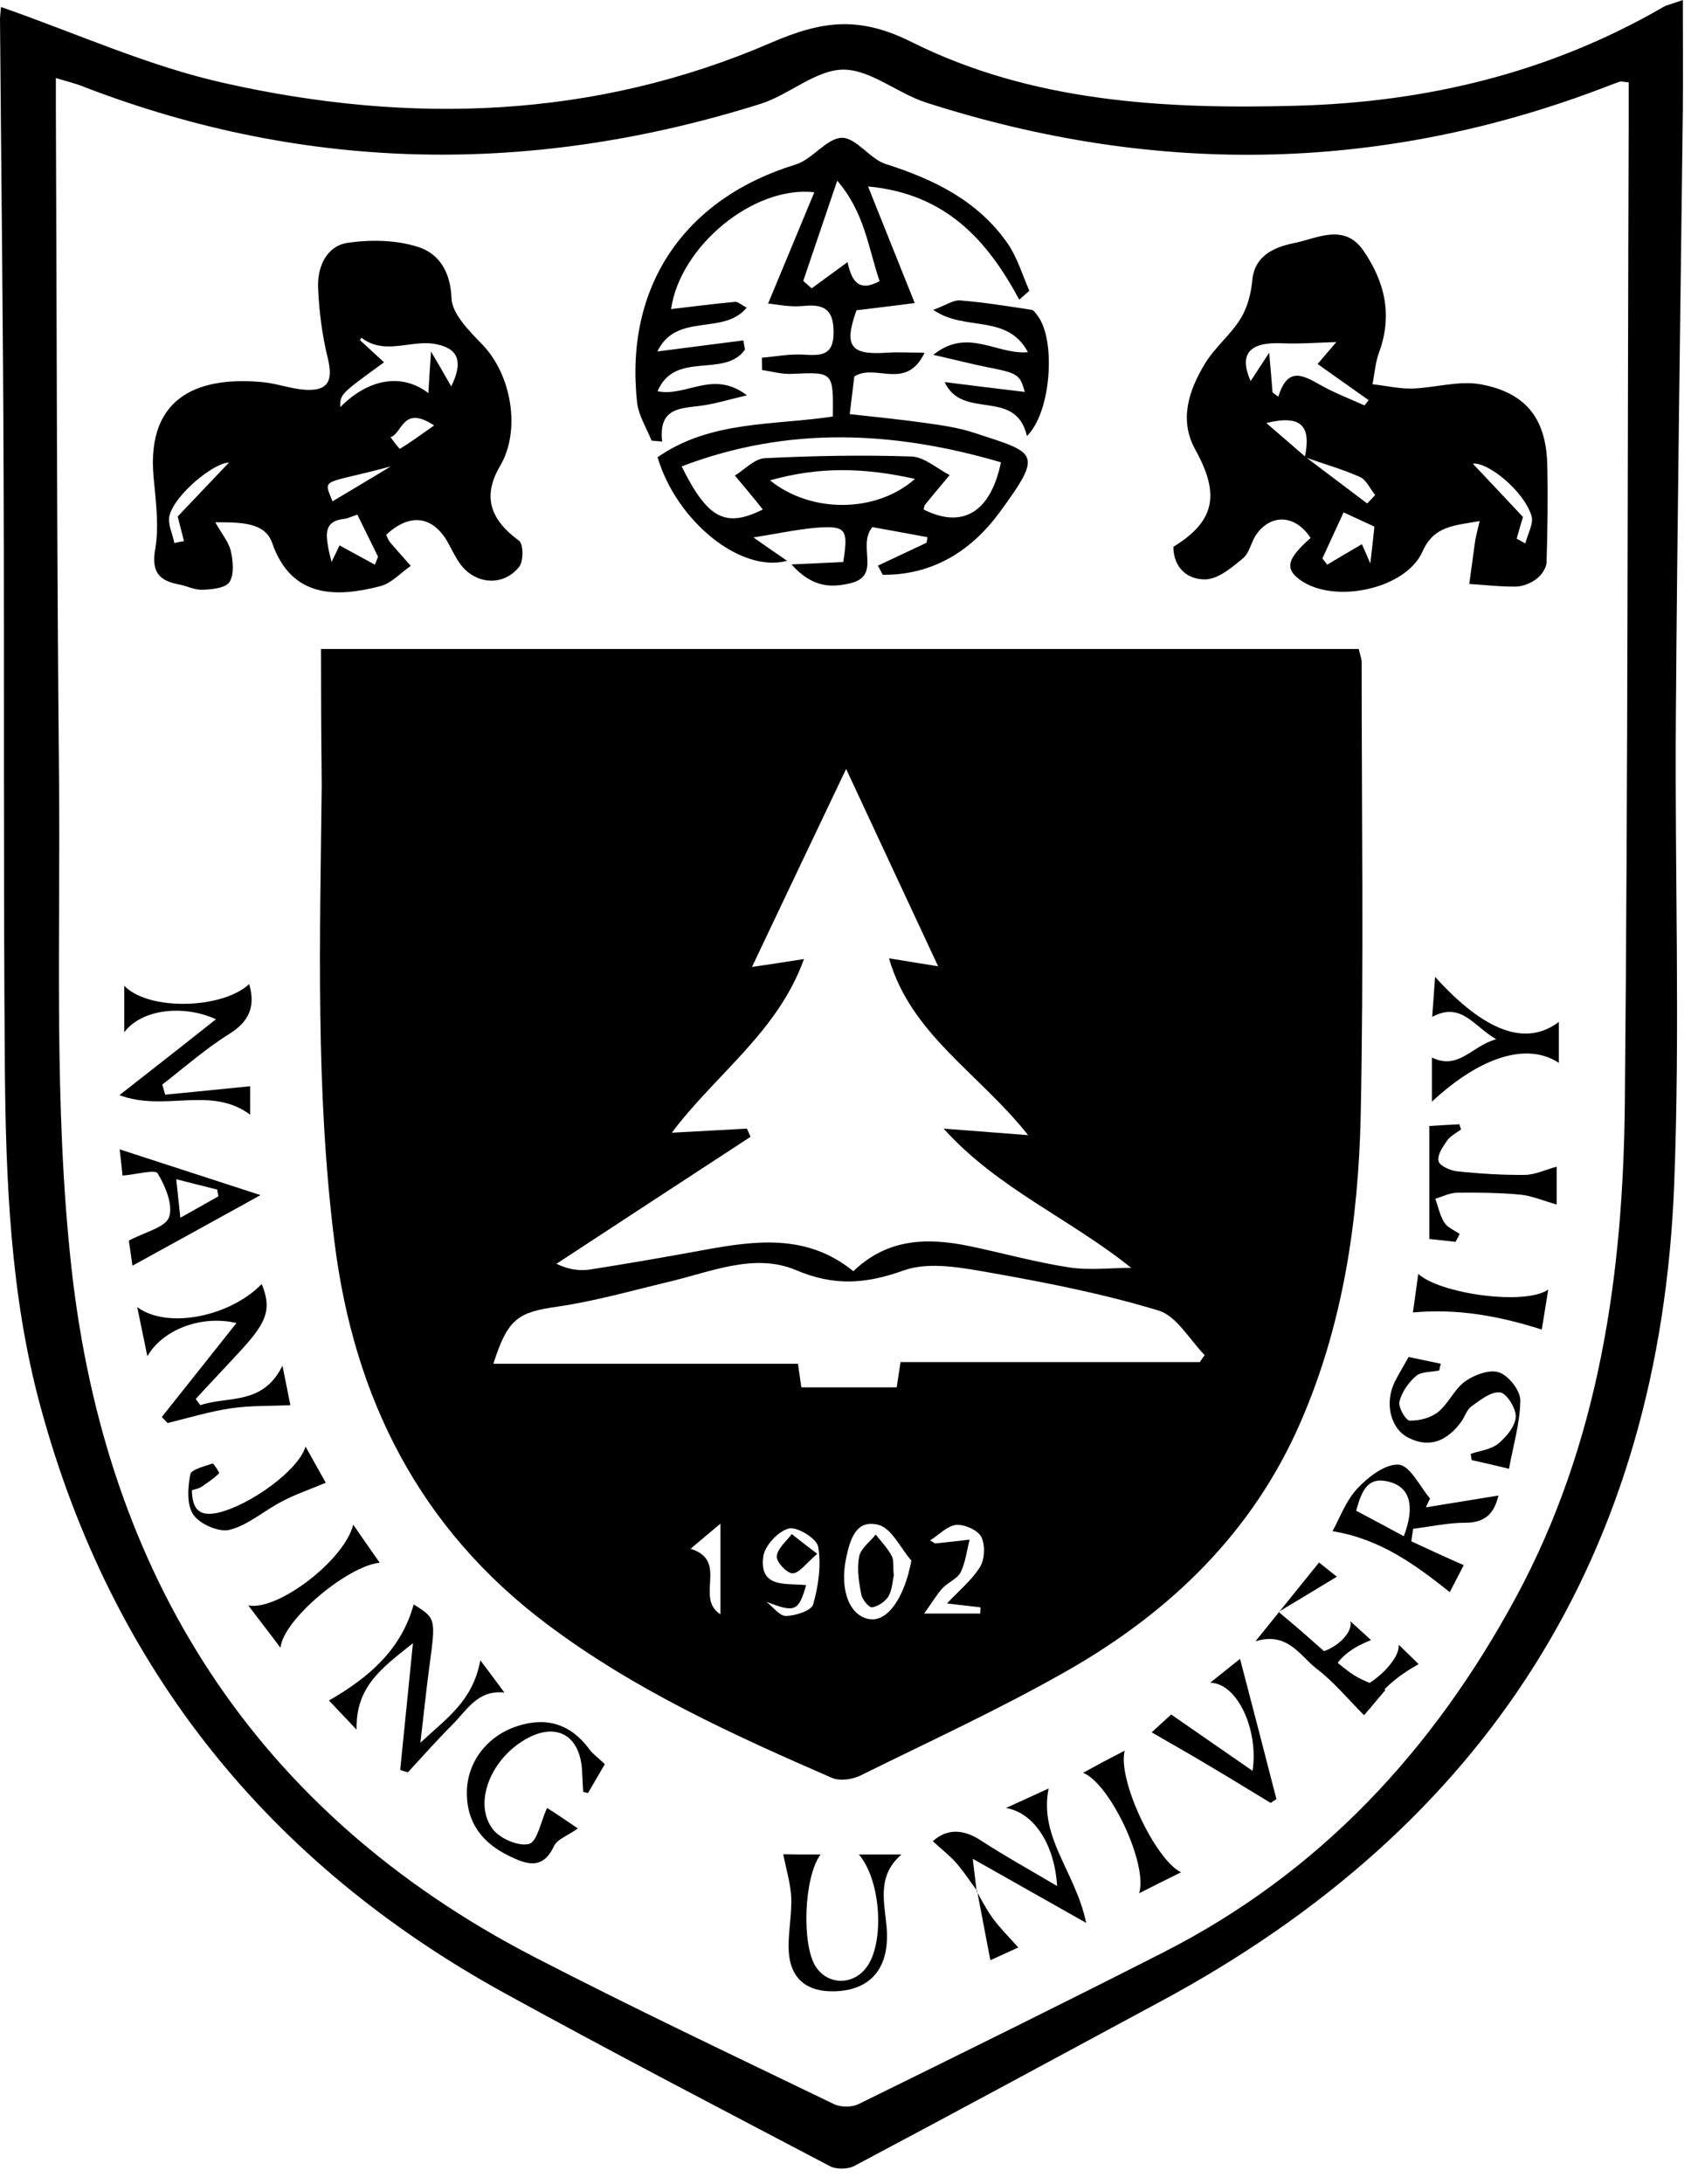<svg width="98" height="126" viewBox="0 0 98 126" fill="none" xmlns="http://www.w3.org/2000/svg">
<path d="M0.055 0.403C4.405 1.918 8.574 3.822 12.952 4.794C23.652 7.199 34.339 6.865 44.512 2.46C47.486 1.181 49.598 0.917 52.628 2.432C59.535 5.878 67.178 6.309 74.78 6.101C82.284 5.906 89.427 4.211 96.001 0.403C96.223 0.278 96.473 0.236 97.126 0C97.126 2.224 97.14 4.252 97.126 6.281C96.987 17.969 96.806 29.656 96.723 41.344C96.654 50.335 96.973 59.326 96.626 68.304C95.806 89.608 85.828 105.312 67.039 115.429C61.133 118.611 55.227 121.807 49.306 124.948C48.931 125.143 48.278 125.157 47.903 124.962C41.635 121.668 35.354 118.403 29.156 114.998C15.495 107.494 6.448 96.251 2.348 81.186C0.583 74.724 0.333 68.026 0.278 61.355C0.194 50.099 0.25 38.828 0.208 27.572C0.18 18.747 0.069 9.909 -0 1.084C0.014 0.792 0.055 0.472 0.055 0.403ZM3.224 4.503C3.224 5.253 3.224 5.767 3.224 6.281C3.279 19.081 3.279 31.866 3.405 44.665C3.502 54.171 3.085 63.76 4.127 73.168C6.087 90.803 14.661 104.506 30.768 112.858C36.493 115.818 42.316 118.569 48.125 121.377C48.514 121.571 49.167 121.571 49.557 121.377C55.435 118.486 61.313 115.595 67.15 112.622C76.169 108.036 82.715 100.976 87.496 92.137C92.304 83.229 93.68 73.529 93.777 63.635C93.958 44.873 93.93 26.099 93.999 7.338C93.999 6.476 93.999 5.601 93.999 4.753C93.694 4.725 93.582 4.683 93.485 4.711C93.04 4.864 92.596 5.045 92.151 5.211C79.338 9.992 66.428 10.089 53.462 5.92C51.808 5.392 50.251 4.016 48.667 4.016C47.083 4.03 45.554 5.462 43.901 5.99C30.809 10.103 17.816 9.978 4.933 5.045C4.447 4.836 3.96 4.725 3.224 4.503Z" fill="black"/>
<path d="M18.525 37.438C38.592 37.438 58.465 37.438 78.421 37.438C78.477 37.73 78.588 37.967 78.588 38.217C78.588 46.944 78.713 55.671 78.532 64.385C78.393 70.43 77.518 76.392 75.072 82.02C72.306 88.399 67.553 92.971 61.647 96.348C57.756 98.571 53.656 100.448 49.64 102.435C49.182 102.657 48.459 102.754 48.014 102.56C42.289 100.072 36.619 97.487 31.588 93.707C24.209 88.177 20.429 80.658 19.303 71.639C18.205 62.898 18.469 54.115 18.567 45.346C18.539 42.761 18.525 40.176 18.525 37.438ZM48.834 44.359C47.097 48 45.29 51.794 43.4 55.782C44.443 55.63 45.346 55.491 46.402 55.324C44.887 59.535 41.33 61.939 38.773 65.344C40.218 65.26 41.663 65.191 43.109 65.107C43.178 65.26 43.248 65.427 43.317 65.58C39.579 68.026 35.84 70.458 32.116 72.904C32.825 73.251 33.45 73.32 34.048 73.237C36.243 72.89 38.425 72.514 40.607 72.112C43.623 71.556 46.597 71.166 49.251 73.334C51.238 71.417 53.559 71.389 55.977 71.889C57.895 72.292 59.785 72.82 61.703 73.112C62.87 73.293 64.093 73.14 65.288 73.14C61.745 70.291 57.575 68.568 54.462 65.107C56.075 65.233 57.492 65.344 59.34 65.483C56.464 61.869 52.572 59.674 51.308 55.282C52.42 55.463 53.253 55.602 54.143 55.741C52.267 51.711 50.488 47.917 48.834 44.359ZM28.475 78.671C34.423 78.671 40.232 78.671 46.055 78.671C46.124 79.171 46.18 79.56 46.249 80.033C48.098 80.033 49.877 80.033 51.753 80.033C51.822 79.56 51.892 79.143 51.975 78.574C57.798 78.574 63.523 78.574 69.249 78.574C69.346 78.435 69.43 78.296 69.527 78.171C68.651 77.281 67.915 75.919 66.859 75.6C63.746 74.655 60.522 74.015 57.311 73.446C55.63 73.154 53.698 72.751 52.183 73.279C49.974 74.071 48.153 74.21 45.93 73.265C43.553 72.264 41.052 73.362 38.648 73.932C36.494 74.446 34.353 75.058 32.172 75.377C29.92 75.697 29.309 76.044 28.475 78.671ZM44.234 92.401C44.609 92.693 44.999 93.235 45.374 93.221C45.916 93.207 46.833 92.915 46.93 92.554C47.236 91.484 47.403 90.303 47.222 89.233C47.153 88.76 45.999 88.051 45.527 88.177C44.915 88.329 44.137 89.163 44.054 89.788C43.803 91.651 45.402 91.317 46.527 91.442C46.083 92.971 45.874 93.04 44.234 92.401ZM52.6 90.025C51.975 89.316 51.475 88.177 50.71 87.968C49.362 87.607 49.043 88.885 48.82 89.955C48.459 91.762 49.056 93.235 50.182 93.402C51.252 93.569 52.211 92.123 52.6 90.025ZM53.684 88.857C53.782 88.913 53.865 88.983 53.962 89.038C54.629 88.969 55.296 88.899 55.963 88.816C55.797 89.441 55.727 90.122 55.449 90.692C55.255 91.081 54.713 91.275 54.393 91.623C54.045 92.012 53.768 92.484 53.337 93.082C54.629 93.082 55.602 93.082 56.575 93.082C56.575 92.957 56.589 92.846 56.589 92.721C55.963 92.651 55.338 92.582 54.657 92.498C55.352 91.748 56.102 91.15 56.575 90.372C56.839 89.927 56.867 89.108 56.63 88.649C56.422 88.26 55.658 87.926 55.185 87.968C54.657 88.024 54.184 88.552 53.684 88.857ZM41.58 87.898C40.816 88.538 40.329 88.941 39.857 89.344C42.08 90.039 40.079 92.165 41.58 93.124C41.58 91.47 41.58 89.927 41.58 87.898Z" fill="black"/>
<path d="M22.291 30.851C22.36 30.99 22.402 31.143 22.499 31.268C22.888 31.727 23.305 32.185 23.708 32.644C23.125 33.047 22.596 33.645 21.957 33.812C19.442 34.465 16.815 34.534 15.704 31.31C15.287 30.129 13.911 30.129 12.424 30.129C12.827 30.837 13.216 31.296 13.327 31.81C13.452 32.38 13.522 33.144 13.244 33.575C13.021 33.923 12.243 34.006 11.701 34.02C11.243 34.048 10.784 33.798 10.325 33.714C9.144 33.492 8.727 32.964 8.963 31.644C9.186 30.323 8.991 28.906 8.866 27.544C8.408 22.638 11.784 21.735 15.12 22.041C15.954 22.11 16.774 22.43 17.607 22.485C18.928 22.569 19.233 21.971 18.928 20.707C18.594 19.359 18.413 17.955 18.358 16.565C18.316 15.398 18.844 14.189 20.067 14.008C21.401 13.814 22.902 13.841 24.167 14.258C25.32 14.634 26.001 15.662 26.057 17.191C26.085 18.108 27.085 19.095 27.836 19.873C29.531 21.624 30.073 24.834 28.864 26.877C27.849 28.6 28.253 29.948 29.948 31.185C30.212 31.366 30.226 32.38 29.962 32.7C29.058 33.839 27.447 33.728 26.571 32.547C26.265 32.13 26.043 31.63 25.779 31.171C24.903 29.74 23.611 29.615 22.291 30.851ZM26.043 22.291C26.696 20.957 26.543 20.137 25.195 19.859C23.764 19.553 22.235 20.54 20.859 19.484C20.831 19.525 20.804 19.567 20.776 19.623C21.221 20.04 21.693 20.456 22.166 20.901C19.636 22.736 19.636 22.736 19.636 23.486C21.262 21.846 23.194 21.499 24.723 22.68C24.764 21.971 24.806 21.332 24.876 20.276C25.362 21.096 25.626 21.568 26.043 22.291ZM21.637 32.575C21.693 32.422 21.763 32.269 21.818 32.116C21.415 31.296 21.012 30.476 20.623 29.684C20.331 29.781 20.095 29.906 19.859 29.934C18.677 30.059 18.816 30.851 18.955 31.657C18.983 31.824 19.039 31.991 19.136 32.422C19.428 31.824 19.581 31.491 19.595 31.463C20.303 31.852 20.971 32.213 21.637 32.575ZM10.061 31.324C10.242 31.282 10.437 31.254 10.617 31.213C10.492 30.726 10.367 30.24 10.256 29.795C11.284 28.711 12.257 27.697 13.216 26.682C12.299 26.71 10.089 28.544 9.783 29.74C9.658 30.212 9.964 30.796 10.061 31.324ZM19.192 28.92C20.387 28.211 21.471 27.558 22.555 26.905C18.594 27.975 18.622 27.516 19.192 28.92ZM25.056 24.542C23.236 23.347 23.25 24.973 22.541 25.223C22.721 25.459 23.041 25.904 23.083 25.89C23.694 25.515 24.292 25.084 25.056 24.542Z" fill="black"/>
<path d="M85.397 30.059C83.91 30.323 82.757 30.337 82.103 31.81C81.144 33.992 76.989 34.867 75.03 33.45C74.14 32.797 74.279 32.241 75.641 31.032C74.78 29.712 73.39 29.601 72.514 30.823C72.209 31.254 72.125 31.88 71.75 32.199C71.111 32.727 70.346 33.38 69.61 33.422C68.568 33.464 67.734 32.783 67.72 31.546C70.138 30.059 70.416 28.517 68.984 25.932C68.04 24.236 68.609 22.513 69.54 20.984C70.11 20.039 71.027 19.317 71.597 18.386C72 17.746 72.209 16.913 72.278 16.148C72.431 14.592 73.807 14.203 74.752 14.008C75.989 13.758 77.587 12.854 78.685 14.453C79.921 16.245 80.38 18.163 79.602 20.303C79.379 20.887 79.338 21.54 79.213 22.166C79.977 22.249 80.741 22.43 81.492 22.416C82.84 22.374 84.23 21.929 85.508 22.18C88.135 22.68 89.26 24.222 89.302 26.89C89.344 28.739 89.316 30.587 89.26 32.435C89.246 32.769 88.968 33.186 88.677 33.394C88.357 33.645 87.898 33.825 87.509 33.839C86.606 33.853 85.703 33.742 84.799 33.686C84.91 32.839 85.036 31.991 85.147 31.143C85.202 30.851 85.272 30.615 85.397 30.059ZM75.308 26.376C75.683 24.584 75.127 23.903 73.084 24.403C73.987 25.181 74.668 25.765 75.335 26.349C76.531 27.252 77.712 28.141 78.907 29.045C79.06 28.878 79.213 28.725 79.366 28.558C79.074 28.197 78.865 27.683 78.49 27.516C77.462 27.057 76.364 26.752 75.308 26.376ZM73.445 22.638C73.557 22.721 73.668 22.805 73.779 22.888C74.293 21.179 75.155 21.61 76.155 22.18C76.975 22.652 77.892 22.999 78.754 23.389C78.838 23.291 78.907 23.18 78.99 23.083C78.031 22.402 77.059 21.721 76.044 20.998C76.475 20.498 76.906 19.998 77.128 19.734C76.114 19.761 75.058 19.845 73.987 19.803C72.111 19.72 71.486 20.415 72.181 21.985C72.473 21.526 72.764 21.096 73.251 20.345C73.348 21.373 73.39 22.013 73.445 22.638ZM77.545 29.559C77.156 30.407 76.739 31.31 76.322 32.213C76.419 32.338 76.503 32.449 76.6 32.574C77.253 32.185 77.906 31.796 78.601 31.393C78.643 31.477 78.796 31.824 79.088 32.505C79.199 31.532 79.268 30.948 79.324 30.379C78.643 30.059 78.045 29.795 77.545 29.559ZM87.537 31.074C87.704 31.171 87.871 31.254 88.037 31.352C88.162 30.809 88.538 30.184 88.385 29.739C87.912 28.266 85.828 26.627 85.008 26.752C85.939 27.738 86.925 28.78 87.898 29.823C87.759 30.281 87.648 30.671 87.537 31.074Z" fill="black"/>
<path d="M58.826 17.288C56.977 13.841 54.573 11.173 50.099 10.756C51.016 13.036 51.849 15.134 52.794 17.483C51.947 17.594 50.71 17.747 49.431 17.899C48.695 19.97 49.07 20.498 51.21 20.345C51.822 20.304 52.433 20.345 53.364 20.345C52.294 22.583 50.515 20.929 49.306 21.721C49.237 22.333 49.14 23.041 49.042 23.889C50.543 24.056 51.947 24.195 53.336 24.389C54.323 24.528 55.338 24.667 56.283 24.987C59.826 26.14 60.229 26.099 57.7 29.545C56.06 31.783 53.823 33.186 50.946 33.158C50.849 32.978 50.766 32.811 50.668 32.63C51.599 32.186 52.544 31.755 53.475 31.31C53.489 31.199 53.517 31.088 53.531 30.99C52.433 30.782 51.335 30.587 50.349 30.407C49.445 31.491 50.904 33.2 49.084 33.645C48.014 33.895 46.916 33.937 45.679 32.561C46.958 32.505 47.819 32.464 48.667 32.422C48.973 30.504 48.834 30.309 47.055 30.448C45.971 30.546 44.887 30.782 43.483 31.004C44.289 31.574 44.804 31.922 45.429 32.352C42.733 33.075 39.036 30.045 37.952 26.377C40.996 24.25 44.651 24.542 48.069 24.028C48.097 21.443 48.097 21.457 45.693 21.568C45.123 21.596 44.553 21.429 43.984 21.346C43.984 21.11 43.97 20.873 43.97 20.637C44.762 20.568 45.554 20.415 46.332 20.456C47.333 20.512 48.111 20.568 48.111 19.178C48.111 17.899 47.611 17.524 46.388 17.649C45.596 17.733 44.79 17.552 44.331 17.51C45.29 15.217 46.124 13.188 46.999 11.09C43.456 10.701 39.245 14.231 38.731 17.83C39.968 17.691 41.191 17.524 42.427 17.413C42.594 17.399 42.775 17.58 43.094 17.747C41.76 19.386 39.05 17.983 37.939 20.276C39.731 20.04 41.316 19.845 42.9 19.637C42.928 19.817 42.969 19.984 42.997 20.165C41.816 21.846 38.953 20.192 37.952 22.569C39.606 22.916 41.149 21.304 43.108 22.805C41.983 23.069 41.232 23.305 40.468 23.403C39.3 23.569 37.994 23.486 38.217 25.473C38.008 25.459 37.813 25.432 37.605 25.418C37.313 24.681 36.855 23.972 36.771 23.222C36.035 16.538 39.481 11.465 45.916 9.492C46.888 9.2 47.694 7.977 48.584 7.949C49.417 7.935 50.196 9.172 51.127 9.464C53.92 10.353 56.449 11.59 58.159 14.05C58.715 14.856 59.006 15.857 59.409 16.774C59.201 16.968 59.006 17.121 58.826 17.288ZM39.342 26.905C40.843 29.934 41.871 30.462 44.026 29.392C43.886 29.226 43.775 29.073 43.65 28.92C43.233 28.419 42.83 27.919 42.413 27.433C42.983 27.085 43.553 26.46 44.137 26.432C46.958 26.293 49.793 26.238 52.614 26.335C53.35 26.363 54.073 27.03 54.809 27.405C54.337 27.975 53.851 28.544 53.392 29.114C53.337 29.184 53.337 29.295 53.309 29.392C55.532 30.518 57.172 29.573 57.77 26.669C51.599 24.862 45.498 24.556 39.342 26.905ZM48.917 15.12C49.139 16.176 49.543 16.885 50.766 16.218C50.112 14.3 49.904 12.257 48.32 10.423C47.583 12.591 46.972 14.397 46.36 16.204C46.527 16.343 46.68 16.496 46.846 16.635C47.472 16.176 48.111 15.704 48.917 15.12ZM52.808 27.627C49.89 26.974 47.291 26.905 44.442 27.711C46.819 29.628 50.571 29.601 52.808 27.627Z" fill="black"/>
<path d="M59.27 25.154C58.617 22.346 55.56 24.278 54.518 22.041C56.06 22.235 57.603 22.43 59.145 22.61C58.867 21.596 58.742 21.526 56.964 21.179C56.06 20.998 55.157 20.762 53.864 20.47C55.852 18.872 57.492 20.47 59.326 20.317C58.131 18.066 55.671 19.15 53.864 17.872C54.573 17.622 55.004 17.302 55.407 17.33C56.783 17.441 58.159 17.663 59.535 17.872C59.66 17.886 59.771 18.066 59.868 18.191C60.952 19.553 60.688 23.764 59.27 25.154Z" fill="black"/>
<path d="M84.48 90.289C84.299 90.636 83.993 91.234 83.674 91.846C81.645 90.234 79.644 88.774 76.906 88.33C77.309 87.607 77.67 86.579 78.351 85.856C78.977 85.189 79.977 84.425 80.742 84.494C81.395 84.564 81.937 85.745 82.534 86.44C82.451 86.606 82.368 86.787 82.298 86.954C83.66 86.731 85.036 86.509 86.481 86.273C86.245 87.287 85.731 87.843 84.577 87.843C83.577 87.843 82.576 88.066 81.561 88.191C81.52 88.427 81.492 88.663 81.45 88.913C82.409 89.358 83.368 89.803 84.48 90.289ZM81.02 88.621C81.673 86.912 81.381 85.842 80.269 85.508C78.893 85.092 78.588 86.05 78.268 87.148C79.199 87.635 80.061 88.107 81.02 88.621Z" fill="black"/>
<path d="M11.562 81.061C13.16 80.519 15.175 81.089 16.301 78.782C16.523 79.853 16.676 80.659 16.759 81.061C15.578 81.117 14.439 81.075 13.327 81.242C12.09 81.423 10.881 81.798 9.672 82.09C9.561 81.979 9.45 81.854 9.338 81.742C10.77 79.95 12.187 78.157 13.646 76.323C11.659 75.85 9.408 76.67 8.505 78.24C8.296 77.24 8.129 76.392 7.921 75.405C9.672 76.698 13.285 75.947 15.106 74.071C15.662 75.461 15.453 76.184 14.036 77.754C13.132 78.741 12.201 79.713 11.298 80.7C11.381 80.825 11.465 80.936 11.562 81.061Z" fill="black"/>
<path d="M27.724 95.778C28.183 96.39 28.642 97.001 29.114 97.641C27.586 97.46 26.946 98.655 26.113 99.489C25.223 100.378 24.389 101.323 23.541 102.24C23.389 102.199 23.25 102.157 23.097 102.101C23.333 99.808 23.555 97.529 23.833 94.792C22.041 96.223 20.526 97.279 20.581 99.781C19.914 99.072 19.456 98.599 18.983 98.099C21.304 96.765 23.166 95.153 23.875 92.554C25.154 93.36 25.154 93.36 24.792 96.056C24.612 97.39 24.473 98.738 24.264 100.531C25.821 99.086 27.28 98.127 27.724 95.778Z" fill="black"/>
<path d="M14.439 64.302C12.146 62.606 9.519 64.163 6.893 63.176C8.866 61.633 10.659 60.23 12.466 58.798C10.575 57.937 8.171 58.215 7.171 59.549C7.171 58.534 7.171 57.756 7.171 56.867C8.574 58.326 12.827 58.215 14.383 56.769C14.745 58.034 14.411 58.91 13.23 59.646C11.868 60.494 10.645 61.578 9.367 62.564C9.422 62.759 9.478 62.953 9.533 63.148C11.145 62.995 12.771 62.828 14.439 62.662C14.439 62.953 14.439 63.662 14.439 64.302Z" fill="black"/>
<path d="M33.353 105.478C32.741 105.909 32.158 106.104 31.977 106.493C31.324 107.883 30.407 107.563 29.378 107.063C27.808 106.298 26.905 105.103 26.946 103.324C26.988 101.601 28.142 100.128 29.865 99.572C31.574 99.016 32.964 99.475 34.034 100.934C34.242 101.212 34.548 101.42 34.909 101.768C34.59 102.31 34.27 102.866 33.937 103.435C33.839 103.408 33.742 103.394 33.659 103.366C33.631 102.935 33.617 102.49 33.589 102.06C33.436 100.045 32.047 99.322 30.282 100.364C28.267 101.545 27.294 104.103 28.475 105.562C28.906 106.09 29.976 106.535 30.546 106.368C31.018 106.215 31.199 105.103 31.574 104.297C31.935 104.519 32.644 104.992 33.353 105.478Z" fill="black"/>
<path d="M83.062 79.06C82.617 79.157 82.047 79.116 81.742 79.366C81.297 79.741 80.908 80.297 80.769 80.853C80.686 81.172 81.13 81.937 81.353 81.951C81.909 81.965 82.576 81.798 83.006 81.45C83.604 80.964 83.938 80.13 84.563 79.686C85.091 79.31 85.98 78.977 86.522 79.171C87.078 79.366 87.745 80.213 87.745 80.783C87.731 82.076 87.342 83.354 87.092 84.73C86.231 84.522 85.577 84.369 84.938 84.23C84.924 84.105 84.896 83.993 84.882 83.868C85.424 83.688 86.064 83.618 86.481 83.271C86.953 82.882 87.453 82.27 87.481 81.728C87.509 81.256 86.953 80.366 86.578 80.325C86.064 80.255 85.424 80.769 84.924 81.131C84.646 81.325 84.535 81.756 84.313 82.048C83.534 83.09 82.534 83.577 81.283 82.937C80.241 82.409 79.907 80.936 80.491 79.727C80.7 79.31 80.95 78.907 81.297 78.282C81.825 78.393 82.492 78.532 83.159 78.671C83.118 78.796 83.09 78.921 83.062 79.06Z" fill="black"/>
<path d="M56.394 109.078C56.005 108.55 55.643 107.994 55.212 107.493C54.809 107.035 54.323 106.66 53.837 106.215C54.587 105.534 55.518 105.451 56.616 106.173C58.02 107.09 59.493 107.897 61.008 108.8C60.882 106.507 59.743 104.589 58.061 104.297C59.104 103.825 59.854 103.477 60.521 103.172C59.951 106.007 62.078 107.98 62.689 110.926C60.368 109.62 58.339 108.466 56.144 107.229C56.241 108.008 56.296 108.55 56.366 109.106L56.394 109.078Z" fill="black"/>
<path d="M47.361 106.979C46.402 108.244 46.249 112.177 47.083 113.455C47.791 114.525 49.237 114.539 50.015 113.483C51.057 112.08 50.863 108.494 49.57 106.979C50.418 106.979 51.154 106.979 52.03 106.979C50.599 108.216 51.043 109.703 51.168 111.148C51.377 113.483 50.293 114.817 48.167 114.873C46.429 114.915 45.512 114.025 45.512 112.274C45.512 111.329 45.707 110.37 45.665 109.425C45.623 108.633 45.373 107.841 45.206 106.965C45.762 106.979 46.554 106.979 47.361 106.979Z" fill="black"/>
<path d="M15.036 68.943C12.34 70.43 10.005 71.723 7.643 73.015C7.587 72.612 7.49 71.917 7.435 71.57C8.352 71.069 9.533 70.819 9.755 70.222C10.005 69.527 9.547 68.429 9.102 67.692C8.949 67.442 7.893 67.748 7.073 67.817C7.032 67.456 6.962 66.747 6.906 66.303C9.477 67.137 12.034 67.97 15.036 68.943ZM10.409 70.249C11.27 69.763 11.937 69.388 12.604 69.013C12.576 68.888 12.562 68.763 12.535 68.624C11.798 68.443 11.048 68.248 10.172 68.026C10.256 68.846 10.311 69.346 10.409 70.249Z" fill="black"/>
<path d="M84.007 71.639C83.507 71.584 83.007 71.528 82.493 71.472C82.493 69.277 82.493 67.178 82.493 64.955C83.16 64.913 83.688 64.885 84.23 64.858C84.258 64.955 84.285 65.052 84.327 65.149C84.063 65.358 83.73 65.511 83.535 65.775C83.285 66.136 82.951 66.609 83.021 66.97C83.062 67.234 83.688 67.526 84.077 67.567C85.383 67.706 86.717 67.79 88.024 67.776C88.621 67.762 89.219 67.47 89.844 67.303C89.844 67.984 89.844 68.832 89.844 69.485C89.094 69.277 88.427 68.985 87.746 68.915C86.537 68.804 85.314 68.79 84.105 68.804C83.688 68.804 83.257 69.027 82.84 69.152C83.007 69.624 83.104 70.124 83.368 70.541C83.549 70.819 83.938 70.972 84.244 71.181C84.16 71.347 84.091 71.5 84.007 71.639Z" fill="black"/>
<path d="M69.846 97.071C70.666 96.418 71.222 95.973 71.569 95.695C72.278 98.391 72.973 101.087 73.668 103.783C73.557 103.853 73.445 103.936 73.334 104.005C72.181 103.311 71.041 102.602 69.888 101.921C68.776 101.254 67.65 100.614 66.469 99.933C66.733 99.683 67.261 99.211 67.595 98.905C69.193 100.017 70.694 101.045 72.292 102.157C72.653 99.795 71.416 97.099 69.846 97.071Z" fill="black"/>
<path d="M82.826 56.352C85.702 59.535 88.079 60.383 89.969 58.951C89.969 59.771 89.969 60.522 89.969 61.314C88.162 60.119 85.466 60.925 82.645 63.551C82.645 62.606 82.645 61.8 82.645 61.008C84.201 61.758 84.938 60.327 86.355 59.952C85.035 59.188 84.34 57.77 82.659 58.659C82.715 57.951 82.756 57.297 82.826 56.352Z" fill="black"/>
<path d="M11.075 85.967C11.089 87.121 11.562 87.524 12.66 87.246C14.411 86.815 17.204 84.855 17.635 83.452C18.135 84.355 18.552 85.078 18.802 85.536C17.871 85.925 17.051 86.203 16.287 86.606C15.258 87.135 14.341 87.968 13.271 88.246C12.66 88.413 11.562 87.941 11.173 87.398C10.77 86.843 10.839 85.828 10.978 85.064C11.02 84.772 11.798 84.591 12.271 84.425C12.326 84.411 12.688 84.967 12.646 84.994C12.34 85.286 11.993 85.522 11.645 85.759C11.492 85.87 11.284 85.898 11.075 85.967Z" fill="black"/>
<path d="M72.459 94.681C73.751 93.082 74.891 91.665 76.128 90.136C76.559 90.484 76.934 90.775 77.156 90.956C76.086 91.609 75.058 92.221 73.793 92.985C74.488 93.569 74.835 93.861 75.183 94.166C76.086 94.945 76.962 95.778 77.921 96.487C78.49 96.904 79.199 97.126 79.963 97.488C79.616 97.905 79.088 98.516 78.727 98.947C77.782 98.002 76.976 97.015 75.989 96.265C75.016 95.514 74.321 94.111 72.459 94.681Z" fill="black"/>
<path d="M89.358 74.391C89.191 75.405 89.08 76.114 88.983 76.698C86.565 75.933 84.202 75.475 81.548 75.711C81.618 75.211 81.729 74.377 81.854 73.487C83.091 74.627 87.996 75.336 89.358 74.391Z" fill="black"/>
<path d="M80.724 94.879C81.231 95.372 81.586 95.714 81.877 95.998C80.712 96.653 79.733 97.413 79.046 98.582C78.792 98.344 78.368 97.949 77.918 97.526C78.925 97.505 80.825 95.825 80.724 94.879Z" fill="black"/>
<path d="M77.93 93.52C78.457 94 78.826 94.334 79.129 94.61C78.161 94.996 77.377 95.495 76.913 96.374C76.65 96.142 76.211 95.755 75.745 95.341C76.656 95.461 78.15 94.322 77.93 93.52Z" fill="black"/>
<path d="M64.912 100.99C64.482 102.657 66.677 107.285 68.164 108.008C67.317 108.425 66.594 108.786 65.746 109.217C66.26 107.535 64.065 102.88 62.508 102.268C63.286 101.837 63.967 101.476 64.912 100.99Z" fill="black"/>
<path d="M20.386 87.954C20.998 88.844 21.429 89.455 21.915 90.15C20.067 90.331 16.342 93.43 16.189 95.056C15.523 94.166 14.966 93.457 14.327 92.61C15.995 92.957 19.872 90.025 20.386 87.954Z" fill="black"/>
<path d="M56.366 109.106C56.672 109.634 56.95 110.19 57.311 110.676C57.728 111.246 58.242 111.746 58.77 112.344C58.256 112.58 57.561 112.899 57.158 113.08C56.894 111.704 56.644 110.398 56.394 109.078C56.394 109.078 56.366 109.106 56.366 109.106Z" fill="black"/>
<path d="M47.166 89.636C46.513 90.192 46.138 90.748 45.749 90.761C45.429 90.775 44.804 90.108 44.831 89.789C44.859 89.344 45.373 88.927 45.693 88.496C46.082 88.802 46.471 89.108 47.166 89.636Z" fill="black"/>
<path d="M51.586 90.873C51.516 91.178 51.502 91.692 51.28 92.082C51.099 92.387 50.682 92.665 50.335 92.721C50.154 92.749 49.765 92.276 49.71 91.984C49.571 91.276 49.446 90.497 49.585 89.802C49.668 89.33 50.21 88.941 50.543 88.524C50.863 88.941 51.238 89.316 51.474 89.775C51.6 90.025 51.53 90.386 51.586 90.873Z" fill="black"/>
</svg>
